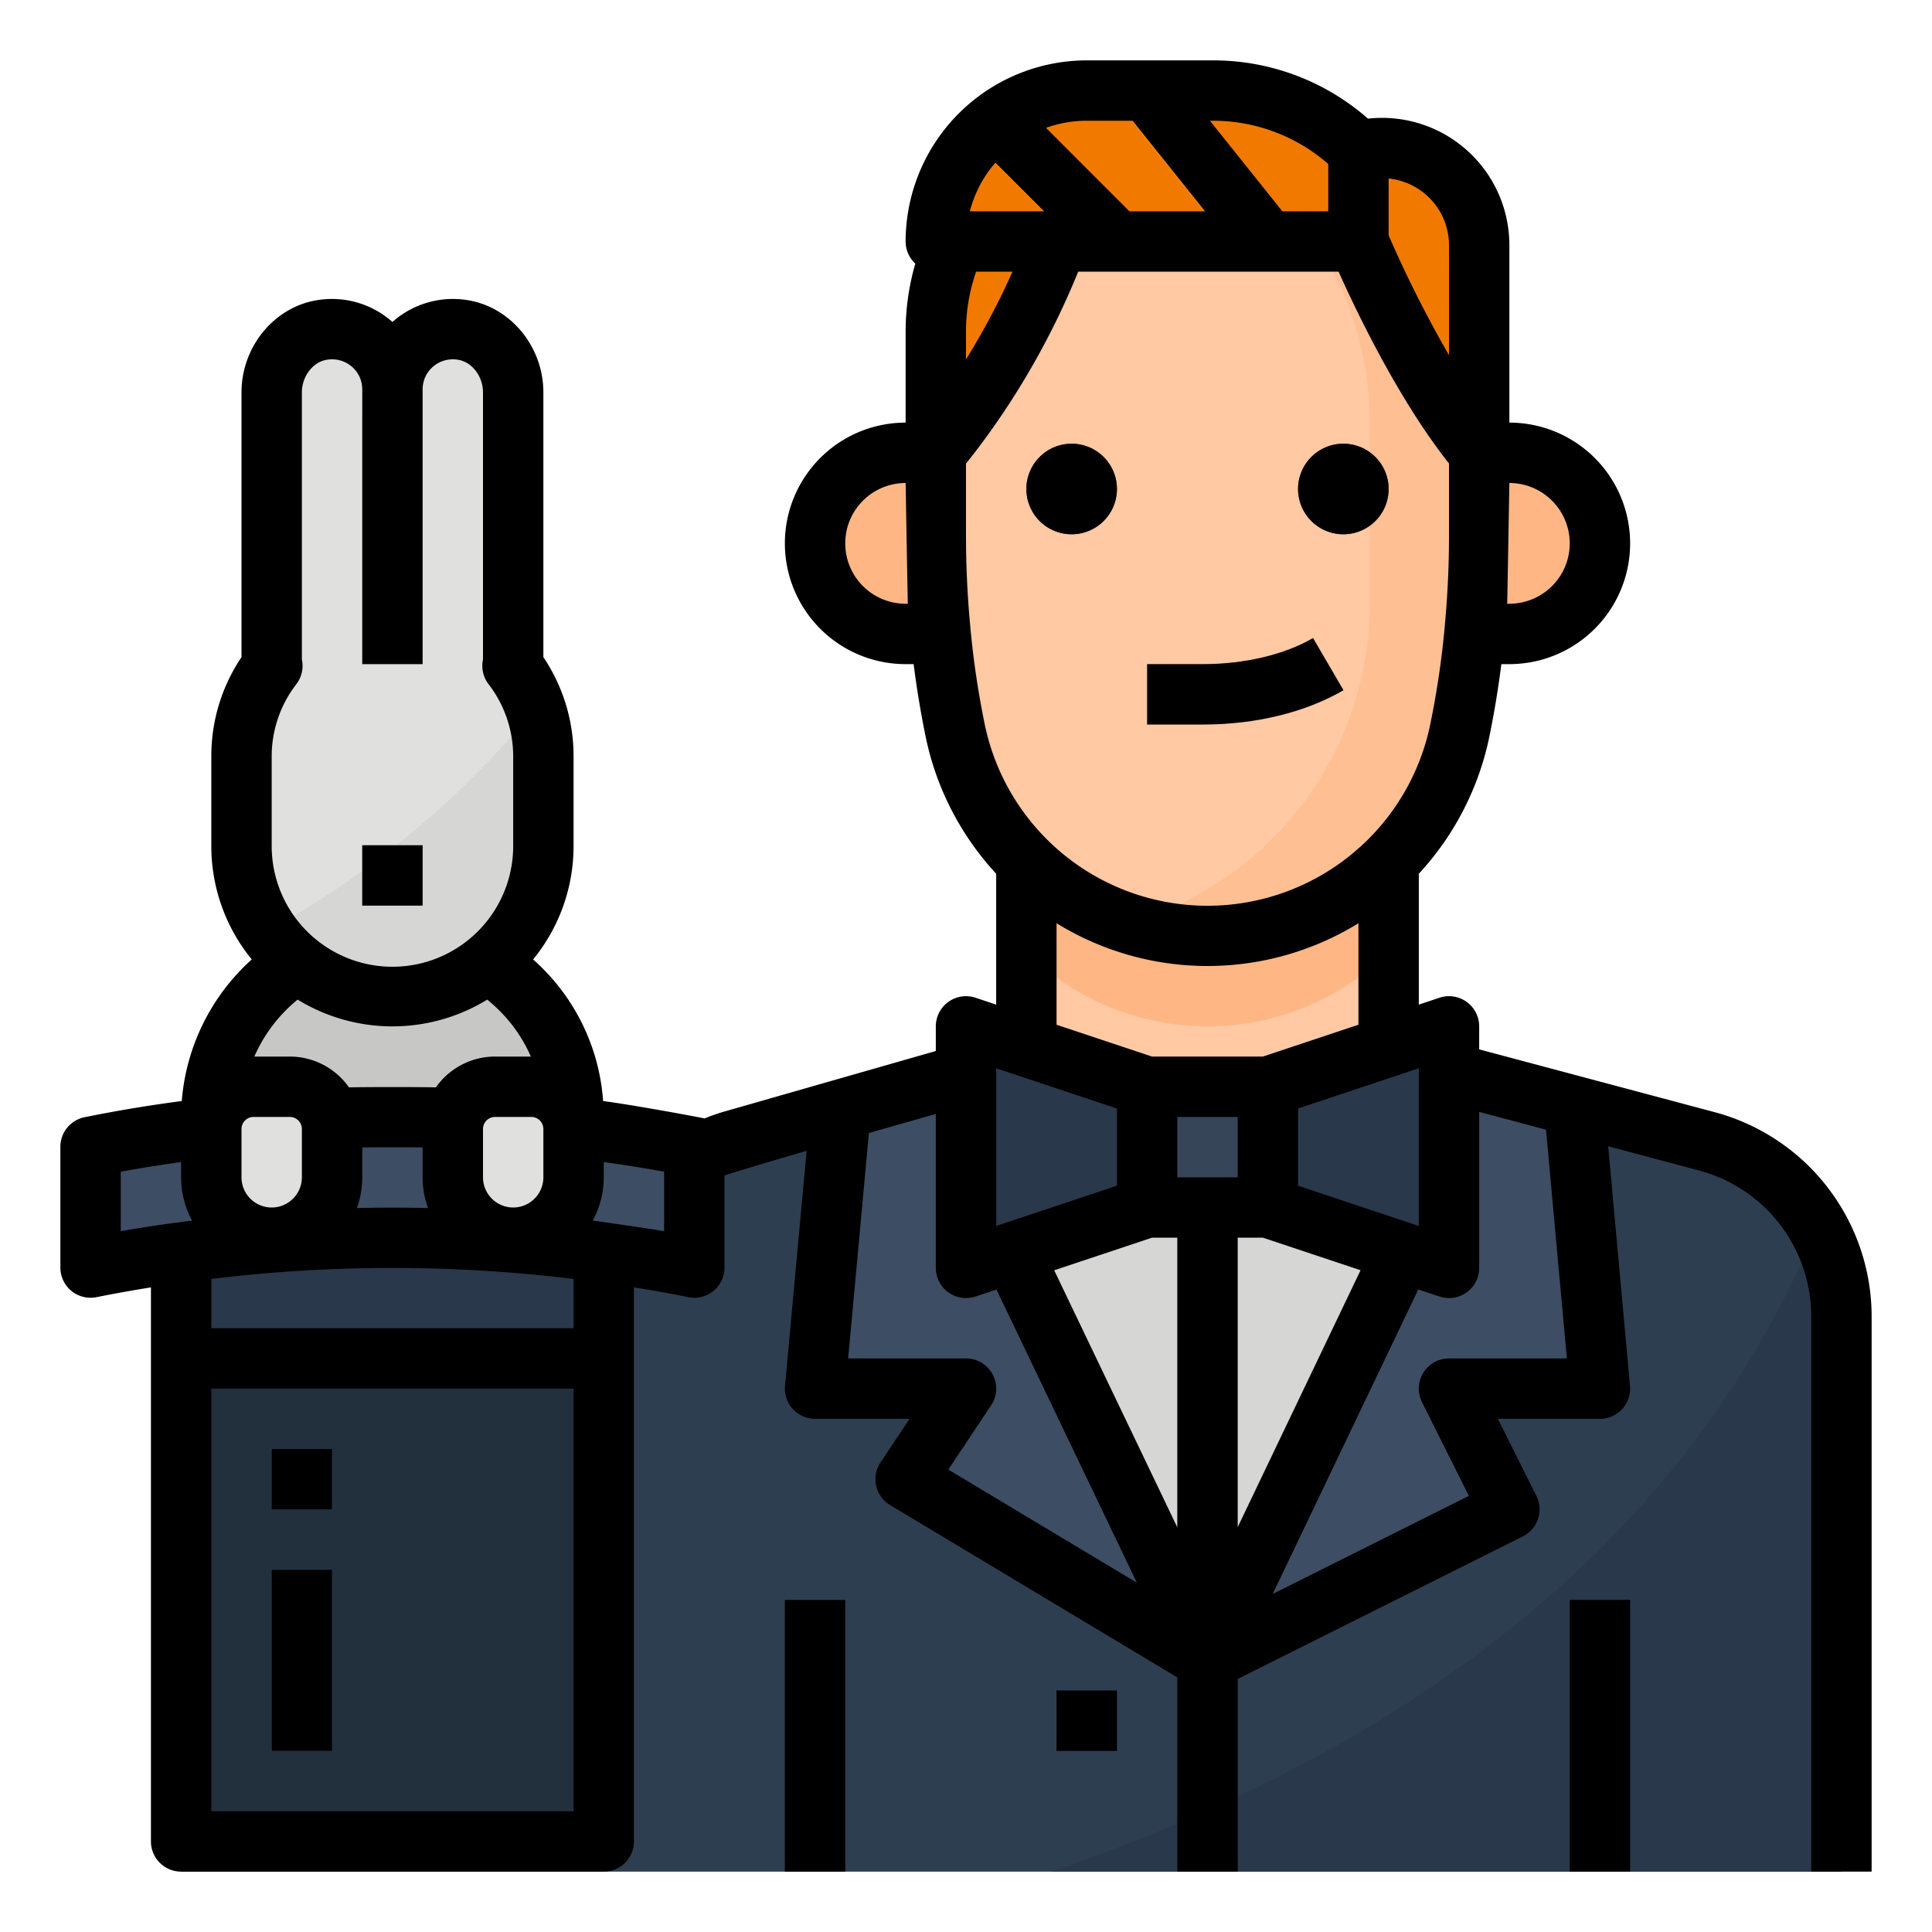 <svg height="512" viewBox="0 0 512 512" width="512" xmlns="http://www.w3.org/2000/svg"><g id="Filled_outline" data-name="Filled outline"><path d="m104 248a48 48 0 0 1 48 48v32a0 0 0 0 1 0 0h-96a0 0 0 0 1 0 0v-32a48 48 0 0 1 48-48z" fill="#c7c7c5"/><path d="m144 200.32v23.88a39.564 39.564 0 0 1 -11.72 28.14 40.123 40.123 0 0 1 -61.23-5.57 39.516 39.516 0 0 1 -7.05-22.57v-23.88a39.3 39.3 0 0 1 8.18-23.87h-.18v-72.45c0-7.93 5.45-15.28 13.31-16.55a15.985 15.985 0 0 1 18.69 15.7 15.985 15.985 0 0 1 18.69-15.7c7.86 1.27 13.31 8.62 13.31 16.55v72.45h-.18a40.651 40.651 0 0 1 6.06 11.26 38.357 38.357 0 0 1 2.12 12.61z" fill="#e0e0de"/><path d="m112 176h-16v-65.625a8 8 0 0 1 8-8 8 8 0 0 1 8 8z" fill="#d6d6d4"/><path d="m144 200.32v23.88a39.564 39.564 0 0 1 -11.72 28.14 40.123 40.123 0 0 1 -61.23-5.57c25.87-14.73 49.42-33.03 70.83-59.06a38.357 38.357 0 0 1 2.12 12.61z" fill="#d6d6d4"/><path d="m96 224h16v16h-16z" fill="#a3a3a1"/><path d="m488 496v-147.123a48 48 0 0 0 -35.632-46.377l-84.368-22.5v-72h-96v72l-77.187 22.053a48 48 0 0 0 -34.813 46.153v147.794" fill="#fec9a3"/><path d="m320 272a68.2 68.2 0 0 0 48-19.737v-44.263h-96v44.263a68.2 68.2 0 0 0 48 19.737z" fill="#feb784"/><path d="m368 280-48 24-48-24-77.187 22.053a48 48 0 0 0 -34.813 46.153v147.794h328v-147.123a48 48 0 0 0 -35.632-46.377z" fill="#d6d6d4"/><path d="m312 304h16v192h-16z" fill="#bfbfbd"/><path d="m488 348.88v147.12h-328v-147.79a48.016 48.016 0 0 1 34.81-46.16l28.18-8.05 23.66-6.76.25-.07 73.1 152.83 73.3-153.25.1.03 23.9 6.37 35.07 9.35a48.006 48.006 0 0 1 35.63 46.38z" fill="#2e3e51"/><path d="m488 348.88v147.12h-209.47c78.86-26.81 164.38-77.08 203.09-171.03a47.906 47.906 0 0 1 6.38 23.91z" fill="#29384a"/><path d="m392 109.59v32.83a258.2 258.2 0 0 1 -5.02 50.67 68.3 68.3 0 0 1 -133.96 0q-2.505-12.525-3.76-25.21t-1.26-25.46v-32.83a72.006 72.006 0 0 1 72-72c.68 0 1.36.01 2.03.03a72 72 0 0 1 69.97 71.97z" fill="#fec9a3"/><path d="m392 109.59v32.83a258.2 258.2 0 0 1 -5.02 50.67 68.332 68.332 0 0 1 -88.01 51.6 88.028 88.028 0 0 0 64.03-84.69v-48a88.089 88.089 0 0 0 -40.97-74.38 72 72 0 0 1 69.97 71.97z" fill="#fec093"/><path d="m318.891 192h-14.891v-16h14.891c10.949 0 21.546-2.52 29.078-6.91l8.062 13.82c-10.051 5.863-23.242 9.09-37.14 9.09z" fill="#f7a468"/><path d="m248 120h-8a24 24 0 0 0 0 48h9.273q-1.268-12.746-1.273-25.584z" fill="#feb784"/><path d="m400 120h-8v22.416q0 12.824-1.273 25.584h9.273a24 24 0 0 0 0-48z" fill="#feb784"/><path d="m48 328h112v168h-112z" fill="#22303d"/><path d="m48 328h112v32h-112z" fill="#29384a"/><path d="m184 335.922a407.887 407.887 0 0 0 -160 0v-32a407.887 407.887 0 0 1 160 0z" fill="#3d4d63"/><path d="m240 392 16-24h-40l6.99-74 23.66-6.76 73.35 152.76z" fill="#3d4d63"/><path d="m384 368 16 32-80 40 73.4-153.22 23.9 6.37 6.7 74.85z" fill="#3d4d63"/><path d="m304 288h32v32h-32z" fill="#374559"/><path d="m304 288-48-16v64l48-16z" fill="#29384a"/><path d="m336 288 48-16v64l-48-16z" fill="#29384a"/><path d="m72 384h16v16h-16z" fill="#374559"/><path d="m72 416h16v48h-16z" fill="#374559"/><path d="m72 328a16 16 0 0 1 -16-16v-12.8a11.2 11.2 0 0 1 11.2-11.2h9.6a11.2 11.2 0 0 1 11.2 11.2v12.8a16 16 0 0 1 -16 16z" fill="#e0e0de"/><path d="m136 328a16 16 0 0 1 -16-16v-12.8a11.2 11.2 0 0 1 11.2-11.2h9.6a11.2 11.2 0 0 1 11.2 11.2v12.8a16 16 0 0 1 -16 16z" fill="#e0e0de"/><path d="m284 141.59a12 12 0 1 1 12-12 12.013 12.013 0 0 1 -12 12z" fill="#7a432a"/><path d="m356 141.59a12 12 0 1 1 12-12 12.013 12.013 0 0 1 -12 12z" fill="#7a432a"/><path d="m248 120v-32c0-26.51 17.909-48 40-48l-1.408 5.068c-7.842 28.232-21.055 53.888-38.592 74.932z" fill="#f27900"/><path d="m392 120v-55.015a25.754 25.754 0 0 0 -32-24.985v24s14.463 34.956 32 56z" fill="#f27900"/><path d="m360 40v24h-112a39.8 39.8 0 0 1 9.87-26.29c.59-.69 1.21-1.35 1.85-1.99a40 40 0 0 1 28.28-11.72h33.37a54.641 54.641 0 0 1 38.63 16z" fill="#f27900"/><path d="m345.83 64h-20.51l-32-40h20.3z" fill="#f98500"/><path d="m307.23 64h-22.76l-26.6-26.29c.59-.69 1.21-1.35 1.85-1.99a39.936 39.936 0 0 1 11.23-7.9z" fill="#f98500"/><g fill="#22303d"><path d="m280 448h16v16h-16z"/><path d="m416 424h16v72h-16z"/><path d="m312 440h16v56h-16z"/><path d="m208 424h16v72h-16z"/></g><path d="m96 224h16v16h-16z"/><path d="m454.46 294.75-62.46-16.656v-6.094a8 8 0 0 0 -10.53-7.589l-5.47 1.823v-34.683a76.1 76.1 0 0 0 18.8-36.851c1.3-6.434 2.309-12.615 3.075-18.7h2.125a32 32 0 0 0 0-64v-47.015a33.743 33.743 0 0 0 -37.469-33.542 62.149 62.149 0 0 0 -41.158-15.443h-33.373a48.055 48.055 0 0 0 -48 48 7.974 7.974 0 0 0 2.569 5.863 64.877 64.877 0 0 0 -2.569 18.137v24a32 32 0 0 0 0 64h2.124c.769 6.108 1.777 12.281 3.075 18.707a76.094 76.094 0 0 0 18.801 36.843v34.684l-5.47-1.823a8 8 0 0 0 -10.53 7.589v6.529l-55.347 15.844a51.1 51.1 0 0 0 -5.94 2.028c-.362-.131-18.3-3.487-26.884-4.615a55.182 55.182 0 0 0 -16.252-35.363c-.751-.751-1.517-1.468-2.291-2.164a47.44 47.44 0 0 0 10.714-30.059v-23.876a46.939 46.939 0 0 0 -8-26.175v-70.149c0-12.09-8.613-22.6-20.034-24.45a24.133 24.133 0 0 0 -19.547 5.405c-.142.121-.281.242-.419.365-.138-.123-.277-.244-.419-.365a24.15 24.15 0 0 0 -19.546-5.405c-11.422 1.85-20.035 12.36-20.035 24.45v70.149a46.939 46.939 0 0 0 -8 26.175v23.876a47.439 47.439 0 0 0 10.719 30.062 56.479 56.479 0 0 0 -18.55 37.521c-8.582 1.129-17.217 2.559-25.761 4.294a8 8 0 0 0 -6.408 7.843v32a8 8 0 0 0 9.569 7.845c5-1 9.758-1.847 14.431-2.591v146.826a8 8 0 0 0 8 8h112a8 8 0 0 0 8-8v-146.822c4.851.755 9.673 1.614 14.4 2.58a8 8 0 0 0 9.6-7.838v-24.375c1.675-.725 21.763-6.563 21.763-6.563l-5.729 62.285a8 8 0 0 0 7.966 8.733h25.052l-7.708 11.562a8 8 0 0 0 2.54 11.3l76.116 45.667v51.471h16v-51.056l75.578-37.789a8 8 0 0 0 3.577-10.733l-10.211-20.422h27.056a8 8 0 0 0 7.967-8.726l-5.786-63.506 24.154 6.441a40.065 40.065 0 0 1 29.665 38.671v147.12h16v-147.12a56.086 56.086 0 0 0 -41.54-54.13zm-398.46 44.179a397.331 397.331 0 0 1 96 0v13.071h-96zm22.873-74.022a48.053 48.053 0 0 0 50.251 0 42.091 42.091 0 0 1 3.165 2.854 39.388 39.388 0 0 1 8.392 12.239h-9.481a19.178 19.178 0 0 0 -15.689 8.169c-3.4-.115-19.623-.115-23.022 0a19.178 19.178 0 0 0 -15.689-8.169h-9.4a40.313 40.313 0 0 1 11.473-15.093zm65.127 34.293v12.8a8 8 0 0 1 -16 0v-12.8a3.2 3.2 0 0 1 3.2-3.2h9.6a3.2 3.2 0 0 1 3.2 3.2zm-80 0a3.2 3.2 0 0 1 3.2-3.2h9.6a3.2 3.2 0 0 1 3.2 3.2v12.8a8 8 0 0 1 -16 0zm30.576 20.941a23.888 23.888 0 0 0 1.424-8.141v-7.921c2.42-.053 13.58-.053 16 0v7.921a23.9 23.9 0 0 0 1.424 8.143q-9.424-.213-18.848-.002zm-22.576-119.817a31.309 31.309 0 0 1 6.552-19.039 8 8 0 0 0 1.448-6.533v-70.752c0-4.255 2.895-8.057 6.591-8.655a8.055 8.055 0 0 1 6.619 1.794 7.885 7.885 0 0 1 2.79 6.009v72.852h16v-72.852a7.885 7.885 0 0 1 2.79-6.009 8.055 8.055 0 0 1 6.62-1.794c3.7.6 6.59 4.4 6.59 8.655v70.752a8 8 0 0 0 1.448 6.533 31.309 31.309 0 0 1 6.552 19.039v23.876a32 32 0 0 1 -64 0zm-40 110.196c5.326-.982 10.671-1.829 16-2.565v4.045a23.855 23.855 0 0 0 2.919 11.462c-1.317.173-2.639.338-3.95.525-4.894.636-9.847 1.393-14.969 2.29zm24 169.48v-112h96v112zm120-153.729c-3.92-.679-17.637-2.64-18.919-2.809a23.855 23.855 0 0 0 2.919-11.462v-4.045c5.329.736 10.674 1.583 16 2.565zm129.3 1.729h6.7v76.773l-32.628-68.131zm70.7-44.9v41.8l-32-10.666v-20.468zm-15.435 53.521-32.565 68.104v-76.725h6.7zm-32.565-24.621h-16v-16h16zm88-168a16.019 16.019 0 0 1 -16 16h-.584c.04-.618.584-32 .584-32a16.019 16.019 0 0 1 16 16zm-32-79.015v29.15a315.751 315.751 0 0 1 -16-31.768v-15.06a17.78 17.78 0 0 1 16 17.678zm-32-21.519v12.534h-12.155l-19.2-24h.728a46.283 46.283 0 0 1 30.627 11.466zm-51.845-11.466 19.2 24h-20.042l-22.113-22.119a31.853 31.853 0 0 1 10.8-1.881zm-44.155 56a48.211 48.211 0 0 1 2.678-16h9.646a193.489 193.489 0 0 1 -12.324 23.243zm7.79-44.9 12.9 12.9h-19.678a31.948 31.948 0 0 1 6.778-12.9zm-23.79 116.9a16 16 0 0 1 0-32s.546 31.415.584 32zm17.237 7.174c-.076-.73-.13-1.481-.2-2.218-.659-7.292-1.012-14.648-1.03-21.922 0-.212-.008-.421-.008-.634v-19.548c2.228-2.766 4.373-5.6 6.489-8.574a206.431 206.431 0 0 0 23.243-42.278h69.019c4.537 10.166 15.768 33.779 29.25 50.832v19.568c0 .225-.008.446-.008.671-.02 7.247-.371 14.576-1.026 21.841-.073.777-.13 1.566-.21 2.337a231.95 231.95 0 0 1 -3.637 24.285 60.11 60.11 0 0 1 -16.776 31.129c-1.277 1.277-2.69 2.48-4.185 3.751a60.273 60.273 0 0 1 -97.276-34.877 232.163 232.163 0 0 1 -3.645-24.363zm22.763 77.494a76.28 76.28 0 0 0 80 .006v26.893l-25.3 8.433h-29.4l-25.3-8.433zm-16 38.432 32 10.666v20.468l-32 10.666zm-.947 81.125a8 8 0 0 0 -7.053-4.225h-31.23l5.494-59.732 17.736-5.068v40.8a8 8 0 0 0 10.53 7.589l5.544-1.848 37.21 77.7-49.973-29.984 11.345-17.019a8 8 0 0 0 .397-8.213zm152.185-4.225h-31.238a8 8 0 0 0 -7.155 11.578l12.422 24.844-51.993 26 38.588-80.7 5.608 1.869a8 8 0 0 0 10.53-7.591v-41.347l17.715 4.724z"/><path d="m296 129.589a12 12 0 1 0 -12 12 12.013 12.013 0 0 0 12-12z"/><path d="m356 141.589a12 12 0 1 0 -12-12 12.013 12.013 0 0 0 12 12z"/><path d="m356.031 182.91-8.062-13.82c-7.528 4.391-18.127 6.91-29.078 6.91h-14.891v16h14.891c13.902 0 27.092-3.228 37.14-9.09z"/><path d="m280 448h16v16h-16z"/><path d="m416 424h16v72h-16z"/><path d="m208 424h16v72h-16z"/><path d="m72 384h16v16h-16z"/><path d="m72 416h16v48h-16z"/></g></svg>